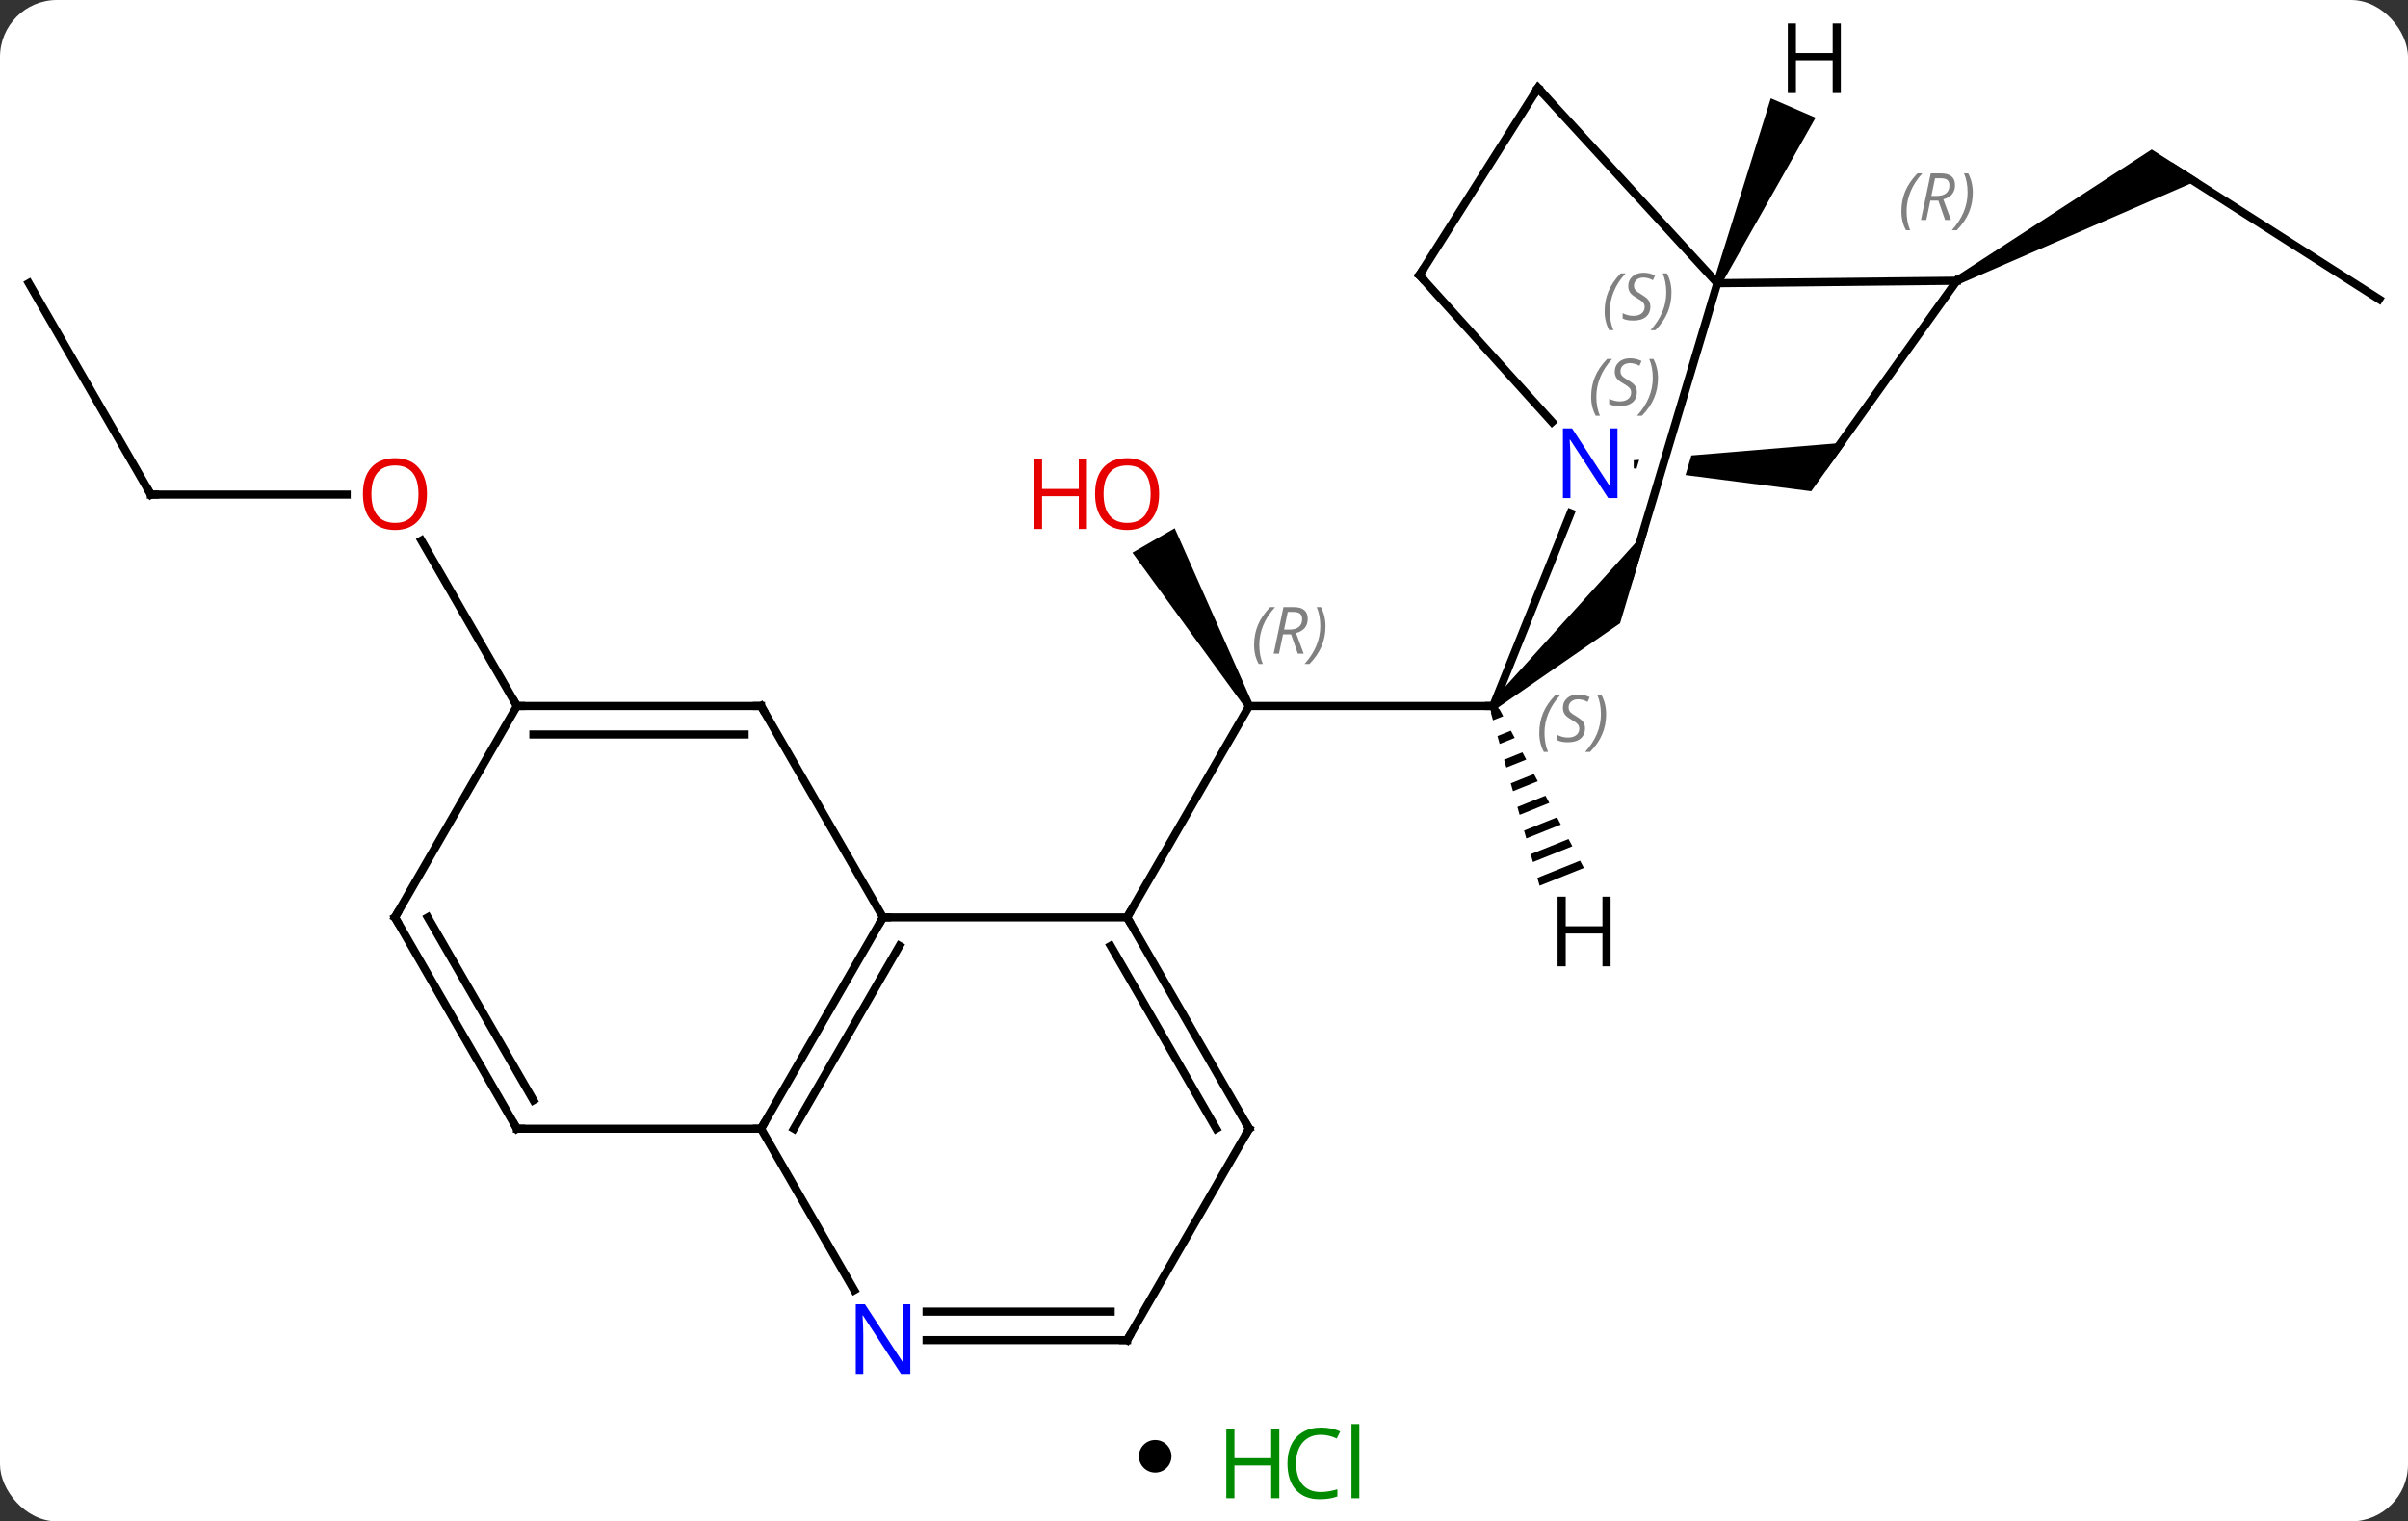 <svg width="296" viewBox="0 0 296 187" style="fill-opacity:1; color-rendering:auto; color-interpolation:auto; text-rendering:auto; stroke:black; stroke-linecap:square; stroke-miterlimit:10; shape-rendering:auto; stroke-opacity:1; fill:black; stroke-dasharray:none; font-weight:normal; stroke-width:1; font-family:'Open Sans'; font-style:normal; stroke-linejoin:miter; font-size:12; stroke-dashoffset:0; image-rendering:auto;" height="187" class="cas-substance-image" xmlns:xlink="http://www.w3.org/1999/xlink" xmlns="http://www.w3.org/2000/svg"><rect x="0" y="0" width="296" height="187" fill="#333333" stroke="none"/><svg class="cas-substance-single-component"><rect y="0" x="0" width="296" stroke="none" ry="7" rx="7" height="187" fill="white" class="cas-substance-group"/><svg y="0" x="0" width="296" viewBox="0 0 296 172" style="fill:black;" height="172" class="cas-substance-single-component-image"><svg><g><clipPath id="clipPath_d8e1c9365dd046b8a9b3d1b7174b6fc81" clipPathUnits="userSpaceOnUse"><path d="M43.743 -48.939 L43.701 -8.939 L80.109 -8.901 L80.151 -48.901 L65.551 -48.916 L65.551 -48.916 L54.203 -10.897 L48.454 -12.613 L59.292 -48.923 L59.292 -48.923 L43.743 -48.939 Z"/></clipPath><g transform="translate(148,86)" style="text-rendering:geometricPrecision; color-rendering:optimizeQuality; color-interpolation:linearRGB; stroke-linecap:butt; image-rendering:optimizeQuality;"><path style="stroke:none;" d="M5.98 0.527 L5.114 1.027 L-8.797 -18.07 L-3.601 -21.07 Z"/><line y2="26.757" y1="0.777" x2="-9.453" x1="5.547" style="fill:none;"/><line y2="0.777" y1="0.777" x2="35.547" x1="5.547" style="fill:none;"/><line y2="-25.206" y1="-25.206" x2="-129.453" x1="-105.391" style="fill:none;"/><line y2="0.777" y1="-19.57" x2="-84.453" x1="-96.199" style="fill:none;"/><line y2="-51.186" y1="-25.206" x2="-144.453" x1="-129.453" style="fill:none;"/><line y2="-49.227" y1="-65.346" x2="144.453" x1="119.151" style="fill:none;"/><path style="stroke:none;" d="M92.772 -51.048 L92.31 -51.935 L116.498 -67.629 L122.341 -63.907 Z"/><line y2="26.757" y1="26.757" x2="-9.453" x1="-39.453" style="fill:none;"/><line y2="52.737" y1="26.757" x2="-54.453" x1="-39.453" style="fill:none;"/><line y2="52.737" y1="30.257" x2="-50.411" x1="-37.432" style="fill:none;"/><line y2="0.777" y1="26.757" x2="-54.453" x1="-39.453" style="fill:none;"/><line y2="52.737" y1="26.757" x2="5.547" x1="-9.453" style="fill:none;"/><line y2="52.737" y1="30.257" x2="1.506" x1="-11.474" style="fill:none;"/><line y2="52.737" y1="52.737" x2="-84.453" x1="-54.453" style="fill:none;"/><line y2="72.579" y1="52.737" x2="-42.997" x1="-54.453" style="fill:none;"/><line y2="0.777" y1="0.777" x2="-84.453" x1="-54.453" style="fill:none;"/><line y2="4.277" y1="4.277" x2="-82.432" x1="-56.474" style="fill:none;"/><line y2="78.717" y1="52.737" x2="-9.453" x1="5.547" style="fill:none;"/><line y2="26.757" y1="52.737" x2="-99.453" x1="-84.453" style="fill:none;"/><line y2="26.757" y1="49.237" x2="-95.412" x1="-82.432" style="fill:none;"/><line y2="78.717" y1="78.717" x2="-9.453" x1="-34.101" style="fill:none;"/><line y2="75.217" y1="75.217" x2="-11.474" x1="-34.101" style="fill:none;"/><line y2="26.757" y1="0.777" x2="-99.453" x1="-84.453" style="fill:none;"/><line y2="-22.923" y1="0.777" x2="45.059" x1="35.547" style="fill:none;"/><path style="stroke:none;" d="M35.893 1.138 L35.201 0.416 L54.615 -21.017 L51.145 -9.393 Z"/><path style="clip-path:url(#clipPath_d8e1c9365dd046b8a9b3d1b7174b6fc81); stroke:none;" d="M52.823 -28.429 L52.824 -29.429 L78.931 -31.612 L74.642 -25.616 Z"/><line y2="-52.179" y1="-34.131" x2="26.484" x1="42.78" style="fill:none;"/><line y2="-51.189" y1="-15.348" x2="63.099" x1="52.401" style="fill:none;"/><line y2="-51.492" y1="-28.905" x2="92.541" x1="76.38" style="fill:none;"/><line y2="-75.186" y1="-52.179" x2="41.055" x1="26.484" style="fill:none;"/><line y2="-51.492" y1="-51.189" x2="92.541" x1="63.099" style="fill:none;"/><line y2="-75.186" y1="-51.189" x2="41.055" x1="63.099" style="fill:none;"/><path style="stroke:none;" d="M36.306 1.146 L35.254 1.569 L35.526 2.537 L36.779 2.034 L36.306 1.146 ZM37.723 3.81 L36.072 4.473 L36.344 5.441 L38.195 4.697 L37.723 3.81 ZM39.14 6.473 L36.89 7.377 L37.163 8.345 L37.163 8.345 L39.612 7.361 L39.14 6.473 ZM40.556 9.137 L37.708 10.281 L37.708 10.281 L37.981 11.249 L41.029 10.025 L41.029 10.025 L40.556 9.137 ZM41.973 11.8 L38.526 13.185 L38.799 14.153 L42.445 12.688 L42.445 12.688 L41.973 11.8 ZM43.39 14.464 L39.344 16.089 L39.344 16.089 L39.617 17.057 L43.862 15.352 L43.39 14.464 ZM44.807 17.128 L40.162 18.993 L40.162 18.993 L40.435 19.961 L45.279 18.015 L45.279 18.015 L44.807 17.128 ZM46.223 19.791 L40.98 21.897 L41.253 22.865 L41.253 22.865 L46.696 20.679 L46.223 19.791 Z"/><path style="stroke:none;" d="M63.558 -50.99 L62.64 -51.388 L69.673 -73.918 L75.179 -71.533 Z"/></g><g transform="translate(148,86)" style="font-size:8.4px; fill:gray; text-rendering:geometricPrecision; image-rendering:optimizeQuality; color-rendering:optimizeQuality; font-family:'Open Sans'; font-style:italic; stroke:gray; color-interpolation:linearRGB;"><path style="stroke:none;" d="M6.158 -6.719 Q6.158 -8.047 6.627 -9.172 Q7.096 -10.297 8.127 -11.376 L8.736 -11.376 Q7.768 -10.313 7.283 -9.141 Q6.799 -7.969 6.799 -6.735 Q6.799 -5.407 7.236 -4.391 L6.721 -4.391 Q6.158 -5.422 6.158 -6.719 ZM9.718 -8.032 L9.218 -5.657 L8.562 -5.657 L9.765 -11.376 L11.015 -11.376 Q12.75 -11.376 12.75 -9.938 Q12.75 -8.579 11.312 -8.188 L12.25 -5.657 L11.531 -5.657 L10.703 -8.032 L9.718 -8.032 ZM10.296 -10.782 Q9.906 -8.86 9.843 -8.61 L10.5 -8.61 Q11.25 -8.61 11.656 -8.938 Q12.062 -9.266 12.062 -9.891 Q12.062 -10.36 11.804 -10.571 Q11.546 -10.782 10.953 -10.782 L10.296 -10.782 ZM14.935 -9.032 Q14.935 -7.704 14.459 -6.571 Q13.982 -5.438 12.967 -4.391 L12.357 -4.391 Q14.295 -6.547 14.295 -9.032 Q14.295 -10.36 13.857 -11.376 L14.373 -11.376 Q14.935 -10.313 14.935 -9.032 Z"/></g><g transform="translate(148,86)" style="fill:rgb(230,0,0); text-rendering:geometricPrecision; color-rendering:optimizeQuality; image-rendering:optimizeQuality; font-family:'Open Sans'; stroke:rgb(230,0,0); color-interpolation:linearRGB;"><path style="stroke:none;" d="M-5.516 -25.276 Q-5.516 -23.214 -6.555 -22.034 Q-7.594 -20.854 -9.437 -20.854 Q-11.328 -20.854 -12.359 -22.018 Q-13.39 -23.183 -13.39 -25.292 Q-13.39 -27.386 -12.359 -28.534 Q-11.328 -29.683 -9.437 -29.683 Q-7.578 -29.683 -6.547 -28.511 Q-5.516 -27.339 -5.516 -25.276 ZM-12.344 -25.276 Q-12.344 -23.542 -11.601 -22.636 Q-10.859 -21.729 -9.437 -21.729 Q-8.015 -21.729 -7.289 -22.628 Q-6.562 -23.526 -6.562 -25.276 Q-6.562 -27.011 -7.289 -27.901 Q-8.015 -28.792 -9.437 -28.792 Q-10.859 -28.792 -11.601 -27.893 Q-12.344 -26.995 -12.344 -25.276 Z"/><path style="stroke:none;" d="M-14.39 -20.979 L-15.39 -20.979 L-15.39 -25.011 L-19.906 -25.011 L-19.906 -20.979 L-20.906 -20.979 L-20.906 -29.542 L-19.906 -29.542 L-19.906 -25.901 L-15.39 -25.901 L-15.39 -29.542 L-14.39 -29.542 L-14.39 -20.979 Z"/><path style="stroke:none;" d="M-95.516 -25.276 Q-95.516 -23.214 -96.555 -22.034 Q-97.594 -20.854 -99.437 -20.854 Q-101.328 -20.854 -102.359 -22.018 Q-103.391 -23.183 -103.391 -25.292 Q-103.391 -27.386 -102.359 -28.534 Q-101.328 -29.683 -99.437 -29.683 Q-97.578 -29.683 -96.547 -28.511 Q-95.516 -27.339 -95.516 -25.276 ZM-102.344 -25.276 Q-102.344 -23.542 -101.601 -22.636 Q-100.859 -21.729 -99.437 -21.729 Q-98.016 -21.729 -97.289 -22.628 Q-96.562 -23.526 -96.562 -25.276 Q-96.562 -27.011 -97.289 -27.901 Q-98.016 -28.792 -99.437 -28.792 Q-100.859 -28.792 -101.601 -27.893 Q-102.344 -26.995 -102.344 -25.276 Z"/></g><g transform="translate(148,86)" style="stroke-linecap:butt; text-rendering:geometricPrecision; color-rendering:optimizeQuality; image-rendering:optimizeQuality; font-family:'Open Sans'; color-interpolation:linearRGB; stroke-miterlimit:5;"><path style="fill:none;" d="M-128.953 -25.206 L-129.453 -25.206 L-129.703 -25.639"/><path style="fill:none;" d="M-39.703 27.19 L-39.453 26.757 L-38.953 26.757"/><path style="fill:none;" d="M-9.203 27.19 L-9.453 26.757 L-9.203 26.324"/><path style="fill:none;" d="M-54.203 52.304 L-54.453 52.737 L-54.953 52.737"/><path style="fill:none;" d="M-54.203 1.21 L-54.453 0.777 L-54.953 0.777"/><path style="fill:none;" d="M5.297 52.304 L5.547 52.737 L5.297 53.17"/><path style="fill:none;" d="M-83.953 52.737 L-84.453 52.737 L-84.703 52.304"/><path style="fill:rgb(0,5,255); stroke:none;" d="M-36.101 82.873 L-37.242 82.873 L-41.93 75.686 L-41.976 75.686 Q-41.883 76.951 -41.883 77.998 L-41.883 82.873 L-42.805 82.873 L-42.805 74.311 L-41.68 74.311 L-37.008 81.467 L-36.961 81.467 Q-36.961 81.311 -37.008 80.451 Q-37.055 79.592 -37.039 79.217 L-37.039 74.311 L-36.101 74.311 L-36.101 82.873 Z"/><path style="fill:none;" d="M-83.953 0.777 L-84.453 0.777 L-84.703 0.344"/><path style="fill:none;" d="M-9.203 78.284 L-9.453 78.717 L-9.953 78.717"/><path style="fill:none;" d="M-99.203 27.19 L-99.453 26.757 L-99.203 26.324"/><path style="fill:none;" d="M35.733 1.241 L35.547 0.777 L35.047 0.777"/></g><g transform="translate(148,86)" style="stroke-linecap:butt; font-size:8.4px; fill:gray; text-rendering:geometricPrecision; image-rendering:optimizeQuality; color-rendering:optimizeQuality; font-family:'Open Sans'; font-style:italic; stroke:gray; color-interpolation:linearRGB; stroke-miterlimit:5;"><path style="stroke:none;" d="M41.213 4.093 Q41.213 2.765 41.681 1.64 Q42.15 0.515 43.181 -0.563 L43.791 -0.563 Q42.822 0.499 42.338 1.671 Q41.853 2.843 41.853 4.077 Q41.853 5.405 42.291 6.421 L41.775 6.421 Q41.213 5.39 41.213 4.093 ZM46.835 3.499 Q46.835 4.327 46.288 4.78 Q45.742 5.234 44.742 5.234 Q44.335 5.234 44.023 5.179 Q43.71 5.124 43.429 4.984 L43.429 4.327 Q44.054 4.655 44.757 4.655 Q45.382 4.655 45.757 4.359 Q46.132 4.062 46.132 3.546 Q46.132 3.234 45.929 3.007 Q45.726 2.78 45.163 2.452 Q44.57 2.124 44.343 1.796 Q44.117 1.468 44.117 1.015 Q44.117 0.281 44.632 -0.18 Q45.148 -0.641 45.992 -0.641 Q46.367 -0.641 46.703 -0.563 Q47.038 -0.485 47.413 -0.313 L47.148 0.281 Q46.898 0.124 46.578 0.038 Q46.257 -0.048 45.992 -0.048 Q45.46 -0.048 45.14 0.226 Q44.82 0.499 44.82 0.968 Q44.82 1.171 44.89 1.32 Q44.96 1.468 45.101 1.601 Q45.242 1.734 45.663 1.984 Q46.226 2.327 46.429 2.523 Q46.632 2.718 46.734 2.952 Q46.835 3.187 46.835 3.499 ZM49.43 1.78 Q49.43 3.109 48.953 4.241 Q48.477 5.374 47.461 6.421 L46.852 6.421 Q48.789 4.265 48.789 1.78 Q48.789 0.452 48.352 -0.563 L48.867 -0.563 Q49.43 0.499 49.43 1.78 Z"/></g><g transform="translate(148,86)" style="stroke-linecap:butt; fill:rgb(0,5,255); text-rendering:geometricPrecision; color-rendering:optimizeQuality; image-rendering:optimizeQuality; font-family:'Open Sans'; stroke:rgb(0,5,255); color-interpolation:linearRGB; stroke-miterlimit:5;"><path style="stroke:none;" d="M50.824 -24.779 L49.683 -24.779 L44.995 -31.966 L44.949 -31.966 Q45.042 -30.701 45.042 -29.654 L45.042 -24.779 L44.12 -24.779 L44.12 -33.341 L45.245 -33.341 L49.917 -26.185 L49.964 -26.185 Q49.964 -26.341 49.917 -27.201 Q49.87 -28.06 49.886 -28.435 L49.886 -33.341 L50.824 -33.341 L50.824 -24.779 Z"/></g><g transform="translate(148,86)" style="stroke-linecap:butt; font-size:8.4px; fill:gray; text-rendering:geometricPrecision; image-rendering:optimizeQuality; color-rendering:optimizeQuality; font-family:'Open Sans'; font-style:italic; stroke:gray; color-interpolation:linearRGB; stroke-miterlimit:5;"><path style="stroke:none;" d="M47.588 -37.224 Q47.588 -38.552 48.056 -39.677 Q48.525 -40.802 49.556 -41.88 L50.166 -41.88 Q49.197 -40.818 48.713 -39.646 Q48.228 -38.474 48.228 -37.24 Q48.228 -35.912 48.666 -34.896 L48.15 -34.896 Q47.588 -35.927 47.588 -37.224 ZM53.21 -37.818 Q53.21 -36.99 52.663 -36.537 Q52.117 -36.084 51.117 -36.084 Q50.71 -36.084 50.398 -36.138 Q50.085 -36.193 49.804 -36.334 L49.804 -36.99 Q50.429 -36.662 51.132 -36.662 Q51.757 -36.662 52.132 -36.959 Q52.507 -37.255 52.507 -37.771 Q52.507 -38.084 52.304 -38.31 Q52.101 -38.537 51.538 -38.865 Q50.945 -39.193 50.718 -39.521 Q50.492 -39.849 50.492 -40.302 Q50.492 -41.037 51.007 -41.498 Q51.523 -41.959 52.367 -41.959 Q52.742 -41.959 53.077 -41.88 Q53.413 -41.802 53.788 -41.63 L53.523 -41.037 Q53.273 -41.193 52.952 -41.279 Q52.632 -41.365 52.367 -41.365 Q51.835 -41.365 51.515 -41.091 Q51.195 -40.818 51.195 -40.349 Q51.195 -40.146 51.265 -39.998 Q51.335 -39.849 51.476 -39.716 Q51.617 -39.584 52.038 -39.334 Q52.601 -38.99 52.804 -38.794 Q53.007 -38.599 53.109 -38.365 Q53.21 -38.13 53.21 -37.818 ZM55.805 -39.537 Q55.805 -38.209 55.328 -37.076 Q54.852 -35.943 53.836 -34.896 L53.227 -34.896 Q55.164 -37.052 55.164 -39.537 Q55.164 -40.865 54.727 -41.88 L55.242 -41.88 Q55.805 -40.818 55.805 -39.537 Z"/><path style="fill:none; stroke:black;" d="M26.819 -51.808 L26.484 -52.179 L26.752 -52.601"/><path style="stroke:none;" d="M49.246 -47.74 Q49.246 -49.069 49.715 -50.194 Q50.183 -51.319 51.215 -52.397 L51.824 -52.397 Q50.855 -51.334 50.371 -50.162 Q49.886 -48.99 49.886 -47.756 Q49.886 -46.428 50.324 -45.412 L49.808 -45.412 Q49.246 -46.444 49.246 -47.74 ZM54.868 -48.334 Q54.868 -47.506 54.322 -47.053 Q53.775 -46.6 52.775 -46.6 Q52.368 -46.6 52.056 -46.655 Q51.743 -46.709 51.462 -46.85 L51.462 -47.506 Q52.087 -47.178 52.79 -47.178 Q53.415 -47.178 53.79 -47.475 Q54.165 -47.772 54.165 -48.287 Q54.165 -48.6 53.962 -48.826 Q53.759 -49.053 53.197 -49.381 Q52.603 -49.709 52.376 -50.037 Q52.15 -50.365 52.15 -50.819 Q52.15 -51.553 52.665 -52.014 Q53.181 -52.475 54.025 -52.475 Q54.4 -52.475 54.736 -52.397 Q55.072 -52.319 55.447 -52.147 L55.181 -51.553 Q54.931 -51.709 54.611 -51.795 Q54.29 -51.881 54.025 -51.881 Q53.493 -51.881 53.173 -51.608 Q52.853 -51.334 52.853 -50.865 Q52.853 -50.662 52.923 -50.514 Q52.993 -50.365 53.134 -50.233 Q53.275 -50.1 53.697 -49.85 Q54.259 -49.506 54.462 -49.311 Q54.665 -49.115 54.767 -48.881 Q54.868 -48.647 54.868 -48.334 ZM57.463 -50.053 Q57.463 -48.725 56.986 -47.592 Q56.51 -46.459 55.494 -45.412 L54.885 -45.412 Q56.822 -47.569 56.822 -50.053 Q56.822 -51.381 56.385 -52.397 L56.9 -52.397 Q57.463 -51.334 57.463 -50.053 Z"/><path style="stroke:none;" d="M85.725 -60.029 Q85.725 -61.357 86.194 -62.482 Q86.663 -63.607 87.694 -64.685 L88.303 -64.685 Q87.335 -63.623 86.85 -62.451 Q86.366 -61.279 86.366 -60.045 Q86.366 -58.716 86.803 -57.701 L86.288 -57.701 Q85.725 -58.732 85.725 -60.029 ZM89.285 -61.341 L88.785 -58.966 L88.129 -58.966 L89.332 -64.685 L90.582 -64.685 Q92.317 -64.685 92.317 -63.248 Q92.317 -61.888 90.879 -61.498 L91.817 -58.966 L91.098 -58.966 L90.27 -61.341 L89.285 -61.341 ZM89.864 -64.091 Q89.473 -62.17 89.41 -61.92 L90.067 -61.92 Q90.817 -61.92 91.223 -62.248 Q91.629 -62.576 91.629 -63.201 Q91.629 -63.67 91.371 -63.88 Q91.114 -64.091 90.52 -64.091 L89.864 -64.091 ZM94.503 -62.341 Q94.503 -61.013 94.026 -59.88 Q93.549 -58.748 92.534 -57.701 L91.924 -57.701 Q93.862 -59.857 93.862 -62.341 Q93.862 -63.67 93.424 -64.685 L93.94 -64.685 Q94.503 -63.623 94.503 -62.341 Z"/><path style="fill:none; stroke:black;" d="M40.788 -74.764 L41.055 -75.186 L41.393 -74.818"/></g><g transform="translate(148,86)" style="stroke-linecap:butt; text-rendering:geometricPrecision; color-rendering:optimizeQuality; image-rendering:optimizeQuality; font-family:'Open Sans'; color-interpolation:linearRGB; stroke-miterlimit:5;"><path style="stroke:none;" d="M49.98 32.773 L48.98 32.773 L48.98 28.742 L44.464 28.742 L44.464 32.773 L43.464 32.773 L43.464 24.211 L44.464 24.211 L44.464 27.851 L48.98 27.851 L48.98 24.211 L49.98 24.211 L49.98 32.773 Z"/><path style="stroke:none;" d="M78.279 -74.561 L77.279 -74.561 L77.279 -78.592 L72.763 -78.592 L72.763 -74.561 L71.763 -74.561 L71.763 -83.123 L72.763 -83.123 L72.763 -79.483 L77.279 -79.483 L77.279 -83.123 L78.279 -83.123 L78.279 -74.561 Z"/></g></g></svg></svg><svg y="172" x="140" class="cas-substance-saf"><svg y="5" x="0" width="4" style="fill:black;" height="4" class="cas-substance-saf-dot"><circle stroke="none" r="2" fill="black" cy="2" cx="2"/></svg><svg y="0" x="8" width="22" style="fill:black;" height="15" class="cas-substance-saf-image"><svg><g><g transform="translate(6,8)" style="fill:rgb(0,138,0); text-rendering:geometricPrecision; color-rendering:optimizeQuality; image-rendering:optimizeQuality; font-family:'Open Sans'; stroke:rgb(0,138,0); color-interpolation:linearRGB;"><path style="stroke:none;" d="M3.258 4.156 L2.258 4.156 L2.258 0.125 L-2.258 0.125 L-2.258 4.156 L-3.258 4.156 L-3.258 -4.406 L-2.258 -4.406 L-2.258 -0.766 L2.258 -0.766 L2.258 -4.406 L3.258 -4.406 L3.258 4.156 Z"/><path style="stroke:none;" d="M8.367 -3.641 Q6.961 -3.641 6.141 -2.703 Q5.32 -1.766 5.32 -0.125 Q5.32 1.547 6.109 2.469 Q6.898 3.391 8.352 3.391 Q9.258 3.391 10.398 3.062 L10.398 3.938 Q9.508 4.281 8.211 4.281 Q6.32 4.281 5.289 3.125 Q4.258 1.969 4.258 -0.141 Q4.258 -1.469 4.75 -2.461 Q5.242 -3.453 6.18 -3.992 Q7.117 -4.531 8.383 -4.531 Q9.727 -4.531 10.742 -4.047 L10.32 -3.188 Q9.336 -3.641 8.367 -3.641 ZM13.094 4.156 L12.125 4.156 L12.125 -4.969 L13.094 -4.969 L13.094 4.156 Z"/></g></g></svg></svg></svg></svg></svg>